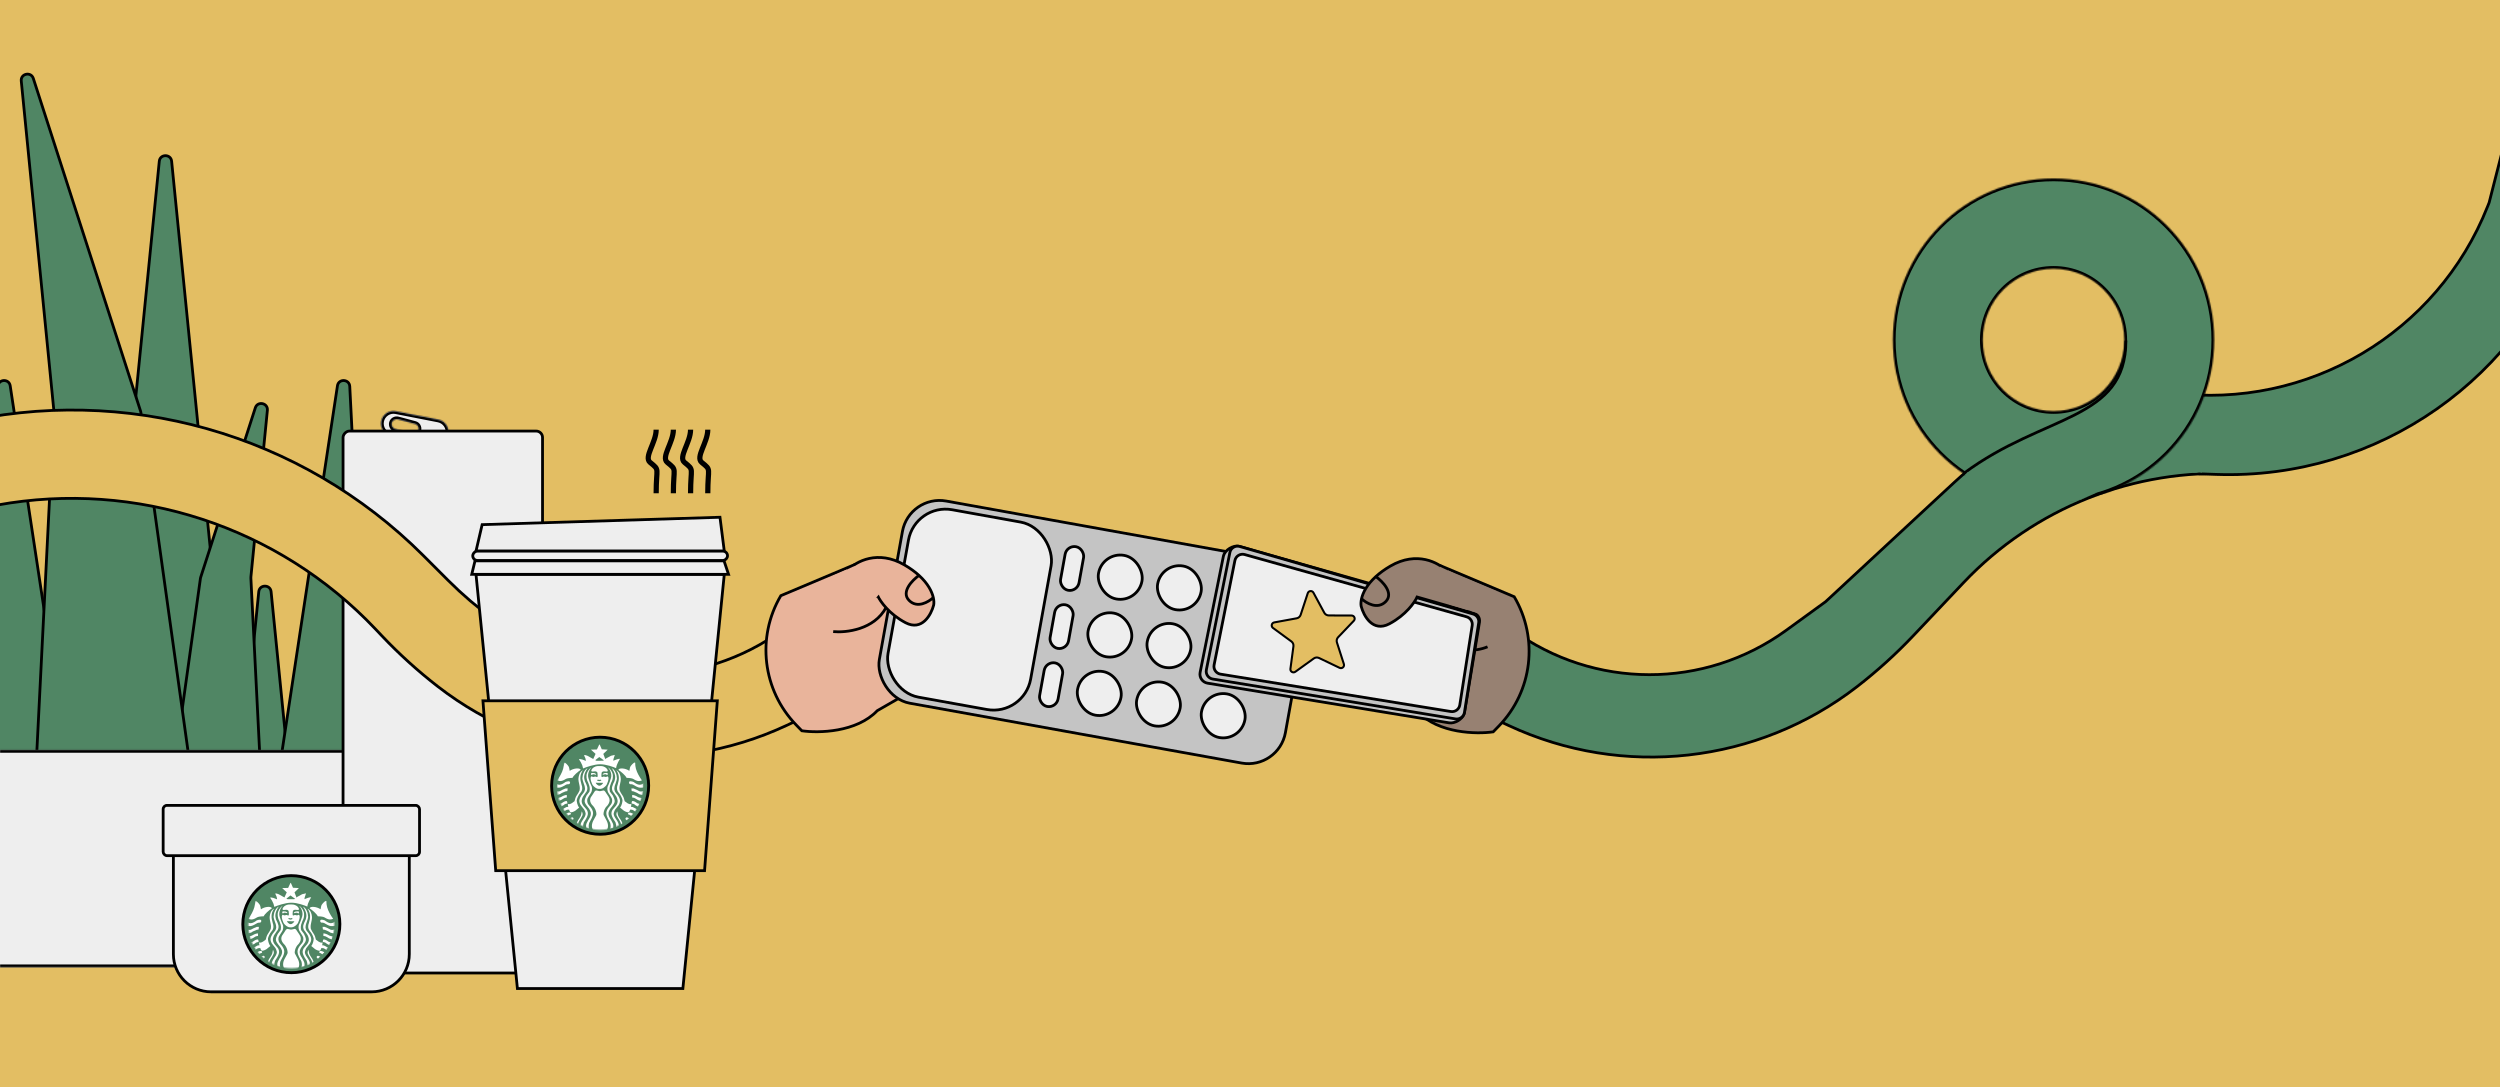 <svg width="1920" height="835" viewBox="0 0 1920 835" fill="none" xmlns="http://www.w3.org/2000/svg">
<rect x="0" y="0" width="1920" height="835" fill="#333333" stroke="none"/>
<g clip-path="url(#clip0_1523_126)">
<rect width="1920" height="835" fill="#E3BE63"/>
<path d="M131.807 123.845L179.333 599.953C179.612 602.754 177.413 605.184 174.598 605.184H79.546C76.731 605.184 74.532 602.754 74.811 599.953L122.338 123.845C122.908 118.131 131.236 118.131 131.807 123.845Z" fill="#508664" stroke="black" stroke-width="2.16"/>
<path d="M208.2 454.435L224.194 614.665C224.474 617.465 222.274 619.895 219.46 619.895H187.471C184.656 619.895 182.457 617.465 182.736 614.665L198.731 454.435C199.301 448.721 207.629 448.721 208.2 454.435Z" fill="#508664" stroke="black" stroke-width="2.16"/>
<path d="M7.834 296.302L64.187 668.167C64.623 671.046 62.394 673.638 59.483 673.638H-10.355C-13.027 673.638 -15.175 671.439 -15.112 668.768L-10.444 470.067L-10.443 470.052L-1.622 296.773C-1.33 291.045 6.975 290.631 7.834 296.302Z" fill="#508664" stroke="black" stroke-width="2.16"/>
<path d="M259.158 296.302L202.805 668.167C202.369 671.046 204.598 673.638 207.51 673.638H277.347C280.019 673.638 282.167 671.439 282.104 668.768L277.436 470.067L277.435 470.052L268.614 296.773C268.322 291.045 260.017 290.631 259.158 296.302Z" fill="#508664" stroke="black" stroke-width="2.16"/>
<path d="M196.941 628.181H133.779C130.891 628.181 128.669 625.628 129.067 622.767L153.928 444.207C153.966 443.934 154.028 443.665 154.112 443.403L196.085 313.204C197.834 307.778 205.909 309.459 205.348 315.133L192.7 443.015C192.666 443.357 192.657 443.701 192.675 444.044L201.693 623.184C201.83 625.902 199.663 628.181 196.941 628.181Z" fill="#508664" stroke="black" stroke-width="2.16"/>
<path d="M30.717 628.18H146.084C148.973 628.18 151.195 625.627 150.796 622.766L108.176 316.656C108.138 316.383 108.076 316.114 107.992 315.852L25.59 60.241C23.841 54.815 15.765 56.496 16.326 62.17L41.38 315.464C41.413 315.806 41.422 316.15 41.404 316.493L25.965 623.183C25.828 625.901 27.995 628.18 30.717 628.18Z" fill="#508664" stroke="black" stroke-width="2.16"/>
<mask id="path-7-inside-1_1523_126" fill="white">
<path fill-rule="evenodd" clip-rule="evenodd" d="M268.763 724.562C308.175 685.149 330.317 631.695 330.317 575.957H120.158L-90 575.957C-90 631.695 -67.858 685.149 -28.446 724.562C-21.845 731.163 -14.85 737.279 -7.516 742.888H247.833C255.167 737.279 262.162 731.163 268.763 724.562Z"/>
</mask>
<path fill-rule="evenodd" clip-rule="evenodd" d="M268.763 724.562C308.175 685.149 330.317 631.695 330.317 575.957H120.158L-90 575.957C-90 631.695 -67.858 685.149 -28.446 724.562C-21.845 731.163 -14.85 737.279 -7.516 742.888H247.833C255.167 737.279 262.162 731.163 268.763 724.562Z" fill="#EEEEEE"/>
<path d="M330.317 575.957H332.477V573.797H330.317V575.957ZM120.158 575.957L120.158 573.797H120.158L120.158 575.957ZM-90 575.957L-90 573.797L-92.16 573.797L-92.16 575.957L-90 575.957ZM-7.516 742.888L-8.829 744.604L-8.248 745.048H-7.516V742.888ZM247.833 742.888V745.048H248.565L249.146 744.604L247.833 742.888ZM328.157 575.957C328.157 631.122 306.243 684.027 267.236 723.034L270.29 726.089C310.108 686.271 332.477 632.267 332.477 575.957H328.157ZM120.158 578.117H330.317V573.797H120.158V578.117ZM-90 578.117L120.158 578.117L120.158 573.797L-90 573.797L-90 578.117ZM-26.919 723.034C-65.926 684.027 -87.84 631.122 -87.84 575.957L-92.16 575.957C-92.16 632.267 -69.791 686.271 -29.973 726.089L-26.919 723.034ZM-6.204 741.173C-13.462 735.621 -20.385 729.567 -26.919 723.034L-29.973 726.089C-23.305 732.758 -16.238 738.937 -8.829 744.604L-6.204 741.173ZM-7.516 745.048H247.833V740.728H-7.516V745.048ZM267.236 723.034C260.702 729.567 253.779 735.621 246.521 741.173L249.146 744.604C256.555 738.937 263.621 732.758 270.29 726.089L267.236 723.034Z" fill="black" mask="url(#path-7-inside-1_1523_126)"/>
<mask id="path-9-inside-2_1523_126" fill="white">
<path fill-rule="evenodd" clip-rule="evenodd" d="M332.945 341.115C338.171 342.14 343.237 338.734 344.262 333.508C345.286 328.282 341.88 323.216 336.654 322.192L304.039 315.799C298.814 314.775 293.747 318.181 292.723 323.406C291.699 328.632 295.105 333.698 300.33 334.723L332.945 341.115ZM321.329 330.243C321.874 328.21 320.667 326.12 318.634 325.575L305.657 322.098C303.624 321.553 301.534 322.76 300.989 324.793C300.444 326.827 301.651 328.917 303.684 329.462L316.66 332.939C318.694 333.483 320.784 332.277 321.329 330.243Z"/>
</mask>
<path fill-rule="evenodd" clip-rule="evenodd" d="M332.945 341.115C338.171 342.14 343.237 338.734 344.262 333.508C345.286 328.282 341.88 323.216 336.654 322.192L304.039 315.799C298.814 314.775 293.747 318.181 292.723 323.406C291.699 328.632 295.105 333.698 300.33 334.723L332.945 341.115ZM321.329 330.243C321.874 328.21 320.667 326.12 318.634 325.575L305.657 322.098C303.624 321.553 301.534 322.76 300.989 324.793C300.444 326.827 301.651 328.917 303.684 329.462L316.66 332.939C318.694 333.483 320.784 332.277 321.329 330.243Z" fill="#EEEEEE"/>
<path d="M344.262 333.508L346.381 333.924L346.381 333.924L344.262 333.508ZM332.945 341.115L332.53 343.235L332.53 343.235L332.945 341.115ZM336.654 322.192L336.239 324.311L336.654 322.192ZM304.039 315.799L304.455 313.679L304.455 313.679L304.039 315.799ZM292.723 323.406L294.843 323.822L292.723 323.406ZM300.33 334.723L299.915 336.842L299.915 336.842L300.33 334.723ZM318.634 325.575L318.074 327.662L318.074 327.662L318.634 325.575ZM321.329 330.243L323.415 330.802L323.415 330.802L321.329 330.243ZM305.657 322.098L306.216 320.012L306.216 320.012L305.657 322.098ZM300.989 324.793L298.903 324.234L298.903 324.234L300.989 324.793ZM303.684 329.462L304.243 327.375L304.243 327.375L303.684 329.462ZM316.66 332.939L317.22 330.852L317.22 330.852L316.66 332.939ZM346.381 333.924C345.127 340.32 338.926 344.489 332.53 343.235L333.361 338.996C337.416 339.79 341.347 337.148 342.142 333.093L346.381 333.924ZM337.07 320.072C343.466 321.326 347.635 327.527 346.381 333.924L342.142 333.093C342.937 329.038 340.294 325.106 336.239 324.311L337.07 320.072ZM304.455 313.679L337.07 320.072L336.239 324.311L303.624 317.919L304.455 313.679ZM290.603 322.991C291.857 316.595 298.058 312.426 304.455 313.679L303.624 317.919C299.569 317.124 295.637 319.767 294.843 323.822L290.603 322.991ZM299.915 336.842C293.518 335.589 289.35 329.387 290.603 322.991L294.843 323.822C294.048 327.877 296.691 331.808 300.746 332.603L299.915 336.842ZM332.53 343.235L299.915 336.842L300.746 332.603L333.361 338.996L332.53 343.235ZM319.193 323.489C322.378 324.342 324.269 327.617 323.415 330.802L319.242 329.684C319.478 328.803 318.956 327.898 318.074 327.662L319.193 323.489ZM306.216 320.012L319.193 323.489L318.074 327.662L305.098 324.185L306.216 320.012ZM298.903 324.234C299.756 321.049 303.031 319.158 306.216 320.012L305.098 324.185C304.217 323.949 303.312 324.471 303.076 325.352L298.903 324.234ZM303.125 331.548C299.94 330.694 298.049 327.42 298.903 324.234L303.076 325.352C302.839 326.234 303.362 327.139 304.243 327.375L303.125 331.548ZM316.101 335.025L303.125 331.548L304.243 327.375L317.22 330.852L316.101 335.025ZM323.415 330.802C322.562 333.988 319.287 335.879 316.101 335.025L317.22 330.852C318.101 331.088 319.006 330.565 319.242 329.684L323.415 330.802Z" fill="black" mask="url(#path-9-inside-2_1523_126)"/>
<rect x="-1.08" y="1.08" width="153.199" height="416.208" rx="4.92" transform="matrix(-1 0 0 1 415.584 329.973)" fill="#EEEEEE" stroke="black" stroke-width="2.16"/>
<path d="M628.218 545.867L601.147 483.73C538.536 529.494 453.548 529.628 390.793 484.061L379.117 475.583C366.756 466.607 355.121 456.672 344.319 445.871L325.083 426.635C231.356 332.908 95.688 294.563 -33.235 325.36L-33.235 393.517L-2.184 387.89C104.53 368.555 213.796 404.368 288.36 483.12L293.219 488.252C306.549 502.331 320.939 515.367 336.263 527.245C412.832 586.597 516.158 598.156 603.949 557.192L628.218 545.867Z" fill="#E3BE63" stroke="black" stroke-width="2.157"/>
<path d="M673.734 545.814C657.764 562.594 628.461 563.089 615.806 561.238L611.526 556.825C585.664 530.156 580.811 489.492 599.671 457.486L655.895 433.799L666.319 456.104L687.051 456.104L697.516 532.143L673.734 545.814Z" fill="#E9B49B" stroke="black" stroke-width="2.157"/>
<path d="M1134.38 545.869L1161.45 483.731C1224.06 529.496 1309.05 529.63 1371.81 484.063L1402.05 462.1L1501 370.357C1559.37 316.236 1639.86 292.847 1718.14 307.262L1718.14 364.053C1639.27 359.518 1562.4 390.008 1508.08 447.38L1469.38 488.254C1456.05 502.333 1441.66 515.369 1426.34 527.247C1349.77 586.599 1246.44 598.158 1158.65 557.194L1134.38 545.869Z" fill="#508664" stroke="black" stroke-width="2.157"/>
<rect x="698.211" y="379.673" width="316.877" height="157.754" rx="28.92" transform="rotate(10.224 698.211 379.673)" fill="#C4C4C4" stroke="black" stroke-width="2.16"/>
<rect x="702.834" y="386.352" width="111.296" height="146.248" rx="28.92" transform="rotate(10.224 702.834 386.352)" fill="#EEEEEE" stroke="black" stroke-width="2.16"/>
<rect x="830.582" y="512.766" width="33.908" height="34.024" rx="16.954" transform="rotate(10.224 830.582 512.766)" fill="#EEEEEE" stroke="black" stroke-width="2.16"/>
<rect x="876" y="520.958" width="33.908" height="34.024" rx="16.954" transform="rotate(10.224 876 520.958)" fill="#EEEEEE" stroke="black" stroke-width="2.16"/>
<rect x="925.756" y="529.932" width="33.908" height="34.024" rx="16.954" transform="rotate(10.224 925.756 529.932)" fill="#EEEEEE" stroke="black" stroke-width="2.16"/>
<rect x="838.68" y="467.872" width="33.908" height="34.024" rx="16.954" transform="rotate(10.224 838.68 467.872)" fill="#EEEEEE" stroke="black" stroke-width="2.16"/>
<rect x="884.098" y="476.063" width="33.908" height="34.024" rx="16.954" transform="rotate(10.224 884.098 476.063)" fill="#EEEEEE" stroke="black" stroke-width="2.16"/>
<rect x="933.854" y="485.038" width="33.908" height="34.024" rx="16.954" transform="rotate(10.224 933.854 485.038)" fill="#EEEEEE" stroke="black" stroke-width="2.16"/>
<rect x="846.678" y="423.526" width="33.908" height="34.024" rx="16.954" transform="rotate(10.224 846.678 423.526)" fill="#EEEEEE" stroke="black" stroke-width="2.16"/>
<rect x="819.289" y="418.587" width="14.401" height="34.024" rx="7.2" transform="rotate(10.224 819.289 418.587)" fill="#EEEEEE" stroke="black" stroke-width="2.16"/>
<rect x="811.24" y="463.206" width="14.401" height="34.024" rx="7.2" transform="rotate(10.224 811.24 463.206)" fill="#EEEEEE" stroke="black" stroke-width="2.16"/>
<rect x="803.193" y="507.825" width="14.401" height="34.024" rx="7.2" transform="rotate(10.224 803.193 507.825)" fill="#EEEEEE" stroke="black" stroke-width="2.16"/>
<rect x="892.096" y="431.719" width="33.908" height="34.024" rx="16.954" transform="rotate(10.224 892.096 431.719)" fill="#EEEEEE" stroke="black" stroke-width="2.16"/>
<rect x="941.852" y="440.692" width="33.908" height="34.024" rx="16.954" transform="rotate(10.224 941.852 440.692)" fill="#EEEEEE" stroke="black" stroke-width="2.16"/>
<path d="M1088.86 546.629C1104.83 563.41 1134.13 563.904 1146.79 562.054L1151.07 557.641C1176.93 530.971 1181.78 490.308 1162.92 458.301L1106.7 434.615L1096.27 456.919L1075.43 488.591L1065.08 532.959L1088.86 546.629Z" fill="#978172" stroke="black" stroke-width="2.157"/>
<path d="M1092.27 482.885C1100.25 491.057 1121.46 505.271 1142.43 496.748" stroke="black" stroke-width="2.157"/>
<path fill-rule="evenodd" clip-rule="evenodd" d="M952.082 419.657L1131.97 470.975C1134.9 471.812 1136.74 474.717 1136.24 477.726L1124.72 547.19C1124.67 547.516 1124.59 547.832 1124.49 548.136C1123.04 552.415 1117.29 555.861 1112.83 555.129V555.129L927.418 524.679C923.508 524.037 920.91 520.281 921.689 516.397L939.553 427.248C939.558 427.22 939.564 427.192 939.57 427.164C940.61 422.328 947.326 418.3 952.082 419.657V419.657Z" fill="#C4C4C4"/>
<path d="M1131.97 470.975L1131.67 472.013L1131.67 472.013L1131.97 470.975ZM1136.24 477.726L1135.18 477.55L1135.18 477.55L1136.24 477.726ZM1124.72 547.19L1125.79 547.366L1125.79 547.366L1124.72 547.19ZM927.418 524.679L927.593 523.614L927.593 523.614L927.418 524.679ZM921.689 516.397L922.748 516.609L922.748 516.609L921.689 516.397ZM939.553 427.248L938.494 427.036L938.494 427.036L939.553 427.248ZM1124.49 548.136L1123.46 547.79L1124.49 548.136ZM1132.27 469.936L952.378 418.618L951.785 420.696L1131.67 472.013L1132.27 469.936ZM1137.31 477.903C1137.9 474.352 1135.73 470.924 1132.27 469.936L1131.67 472.013C1134.08 472.7 1135.59 475.082 1135.18 477.55L1137.31 477.903ZM1125.79 547.366L1137.31 477.903L1135.18 477.55L1123.66 547.013L1125.79 547.366ZM1125.51 548.482C1125.63 548.123 1125.72 547.751 1125.79 547.366L1123.66 547.013C1123.61 547.282 1123.55 547.541 1123.46 547.79L1125.51 548.482ZM927.243 525.745L1112.66 556.194L1113.01 554.063L927.593 523.614L927.243 525.745ZM920.63 516.184C919.731 520.668 922.73 525.004 927.243 525.745L927.593 523.614C924.286 523.071 922.089 519.894 922.748 516.609L920.63 516.184ZM938.494 427.036L920.63 516.184L922.748 516.609L940.612 427.46L938.494 427.036ZM938.514 426.937C938.507 426.97 938.5 427.003 938.494 427.036L940.612 427.46C940.616 427.437 940.621 427.414 940.626 427.391L938.514 426.937ZM940.626 427.391C941.063 425.359 942.745 423.36 944.988 422.014C947.23 420.669 949.786 420.125 951.785 420.696L952.378 418.618C949.621 417.832 946.441 418.624 943.877 420.162C941.312 421.701 939.117 424.133 938.514 426.937L940.626 427.391ZM1123.46 547.79C1122.84 549.621 1121.26 551.371 1119.23 552.585C1117.21 553.799 1114.91 554.376 1113.01 554.063L1112.66 556.194C1115.2 556.613 1118.01 555.833 1120.34 554.438C1122.67 553.042 1124.68 550.93 1125.51 548.482L1123.46 547.79Z" fill="black"/>
<path d="M1131.39 471.571L952.1 419.689C948.726 418.713 945.239 420.83 944.549 424.274L926.486 514.413C925.819 517.743 928.046 520.963 931.397 521.513L1117.79 552.124C1121.07 552.663 1124.17 550.43 1124.69 547.146L1135.65 478.277C1136.12 475.288 1134.3 472.412 1131.39 471.571Z" fill="#C4C4C4" stroke="black" stroke-width="2.16"/>
<path d="M1126.33 473.697L955.908 425.885C952.543 424.941 949.086 427.061 948.403 430.489L932.425 510.651C931.76 513.984 933.994 517.202 937.348 517.746L1114.23 546.447C1117.52 546.98 1120.61 544.737 1121.12 541.448L1130.64 480.398C1131.11 477.396 1129.26 474.518 1126.33 473.697Z" fill="#EEEEEE" stroke="black" stroke-width="2.16"/>
<path d="M1129.42 470.277L1110.85 438.368C1105.02 432.204 1088.24 422.853 1067.78 434.761C1063.26 437.396 1059.58 440.115 1056.62 442.811C1049.77 449.05 1046.71 455.162 1045.66 459.797C1045.11 462.213 1045.1 464.227 1045.38 465.651C1047.28 472.934 1054.26 485.824 1066.98 479.122C1079.7 472.42 1086.51 462.581 1088.33 458.499L1129.42 470.277Z" fill="#978172"/>
<path d="M1056.62 442.811C1059.58 440.115 1063.26 437.396 1067.78 434.761C1088.24 422.853 1105.02 432.204 1110.85 438.368L1129.42 470.277L1088.33 458.499C1086.51 462.581 1079.7 472.42 1066.98 479.122C1054.26 485.824 1047.28 472.934 1045.38 465.651C1045.1 464.227 1045.11 462.213 1045.66 459.797M1056.62 442.811C1061.8 446.494 1070.59 455.479 1064.3 461.954C1058 468.429 1049.25 463.214 1045.66 459.797M1056.62 442.811C1049.77 449.05 1046.71 455.162 1045.66 459.797" stroke="black" stroke-width="2.157"/>
<path d="M1136.4 471.387L1149.56 454.166L1117.38 440.656L1110.13 437.206L1105.64 435.178L1113.06 464.189L1136.4 471.387Z" fill="#978172"/>
<path d="M633.003 469.386L651.579 437.477C657.41 431.313 674.188 421.962 694.645 433.871C699.17 436.505 702.841 439.225 705.803 441.92C712.658 448.159 715.714 454.271 716.77 458.907C717.32 461.322 717.326 463.337 717.044 464.76C715.146 472.043 708.168 484.934 695.449 478.232C682.73 471.53 675.914 461.69 674.096 457.608L633.003 469.386Z" fill="#E9B49B"/>
<path d="M705.803 441.92C702.841 439.225 699.17 436.505 694.645 433.871C674.188 421.962 657.41 431.313 651.579 437.477L633.003 469.386L674.096 457.608C675.914 461.69 682.73 471.53 695.449 478.232C708.168 484.934 715.146 472.043 717.044 464.76C717.326 463.337 717.32 461.322 716.77 458.907M705.803 441.92C700.621 445.603 691.831 454.589 698.128 461.063C704.425 467.538 713.179 462.323 716.77 458.907M705.803 441.92C712.658 448.159 715.714 454.271 716.77 458.907" stroke="black" stroke-width="2.157"/>
<path d="M1689.26 363.912L1668.45 301.783C1772.34 314.838 1871.9 255.932 1910.47 158.588L1911.66 155.574L1943.79 29.687C1964.31 -50.678 2025.2 -114.552 2104.5 -138.877L2133.48 -90.035C2063.33 -53.687 2012.78 11.754 1995.34 88.814L1976.48 172.119C1938.1 290.19 1826.2 368.594 1702.12 364.351L1689.26 363.912Z" fill="#508664" stroke="black" stroke-width="2.157"/>
<path d="M1691.26 362.874L1684.35 363.033L1667.28 327.103L1677.56 324.332L1691.26 362.874Z" fill="#508664"/>
<path d="M655.296 435.145L633.091 445.356L623.77 477.849L657.956 476.231L677.34 453.858L669.703 448.316L659.858 434.17L655.296 435.145Z" fill="#E9B49B"/>
<mask id="path-43-inside-3_1523_126" fill="white">
<path d="M1700.55 261.07C1700.55 329.568 1645.29 385.096 1577.12 385.096C1508.94 385.096 1453.68 329.568 1453.68 261.07C1453.68 192.572 1508.94 137.043 1577.12 137.043C1645.29 137.043 1700.55 192.572 1700.55 261.07ZM1522.78 261.07C1522.78 291.224 1547.1 315.669 1577.12 315.669C1607.13 315.669 1631.45 291.224 1631.45 261.07C1631.45 230.915 1607.13 206.47 1577.12 206.47C1547.1 206.47 1522.78 230.915 1522.78 261.07Z"/>
</mask>
<path d="M1700.55 261.07C1700.55 329.568 1645.29 385.096 1577.12 385.096C1508.94 385.096 1453.68 329.568 1453.68 261.07C1453.68 192.572 1508.94 137.043 1577.12 137.043C1645.29 137.043 1700.55 192.572 1700.55 261.07ZM1522.78 261.07C1522.78 291.224 1547.1 315.669 1577.12 315.669C1607.13 315.669 1631.45 291.224 1631.45 261.07C1631.45 230.915 1607.13 206.47 1577.12 206.47C1547.1 206.47 1522.78 230.915 1522.78 261.07Z" fill="#508664" stroke="black" stroke-width="4.32" mask="url(#path-43-inside-3_1523_126)"/>
<path d="M639.891 485.07C649.659 486.033 671.467 483.658 680.552 466.455" stroke="black" stroke-width="2.16"/>
<path d="M1508.14 363.589C1569.82 317.523 1632.69 323.572 1632.69 261.518" stroke="black" stroke-width="2.16"/>
<path d="M1510.68 363.06L1509.05 364.621L1512.34 372.214L1524.82 379.043L1557.08 389.717L1586.02 386.095L1598.09 383.697L1610.58 378.251L1587.33 377.38L1511.16 362.729L1510.68 363.06Z" fill="#508664"/>
<path d="M978.634 478.012L995.839 474.859C997.269 474.597 998.442 473.575 998.897 472.194L1004.36 455.579C1005.02 453.592 1007.73 453.351 1008.72 455.191L1017.04 470.579C1017.73 471.859 1019.07 472.658 1020.52 472.663L1038.01 472.729C1040.1 472.736 1041.17 475.242 1039.73 476.756L1027.66 489.419C1026.66 490.472 1026.31 491.988 1026.75 493.373L1032.1 510.028C1032.74 512.02 1030.68 513.81 1028.8 512.905L1013.03 505.343C1011.71 504.715 1010.17 504.853 1008.99 505.703L994.796 515.931C993.1 517.154 990.763 515.755 991.04 513.682L993.359 496.345C993.551 494.904 992.941 493.472 991.768 492.613L977.656 482.279C975.968 481.044 976.577 478.389 978.634 478.012Z" fill="#E3BE63" stroke="black" stroke-width="1.589"/>
<path fill-rule="evenodd" clip-rule="evenodd" d="M556.252 441.09H464.686H457.123H365.557L397.367 759.189H457.123H464.686H524.442L556.252 441.09Z" fill="#EEEEEE"/>
<path d="M556.252 441.09V440.01H557.445L557.327 441.197L556.252 441.09ZM365.557 441.09L364.483 441.197L364.364 440.01H365.557V441.09ZM397.367 759.189V760.269H396.39L396.293 759.297L397.367 759.189ZM524.442 759.189L525.517 759.297L525.419 760.269H524.442V759.189ZM464.686 440.01H556.252V442.17H464.686V440.01ZM464.686 442.17H457.123V440.01H464.686V442.17ZM457.123 442.17H365.557V440.01H457.123V442.17ZM366.632 440.982L398.442 759.082L396.293 759.297L364.483 441.197L366.632 440.982ZM397.367 758.109H457.123V760.269H397.367V758.109ZM457.123 758.109H464.686V760.269H457.123V758.109ZM524.442 760.269H464.686V758.109H524.442V760.269ZM557.327 441.197L525.517 759.297L523.367 759.082L555.177 440.982L557.327 441.197Z" fill="black"/>
<path d="M552.94 397.252L556.252 423.277H365.556L370.288 402.93L552.94 397.252Z" fill="#EEEEEE" stroke="black" stroke-width="2.16"/>
<path fill-rule="evenodd" clip-rule="evenodd" d="M550.908 538.211H464.214H457.597H370.902L380.707 668.673H457.597H464.214H541.104L550.908 538.211Z" fill="#E3BE63"/>
<path d="M550.908 538.211V537.131H552.072L551.985 538.292L550.908 538.211ZM370.902 538.211L369.825 538.292L369.738 537.131H370.902V538.211ZM380.707 668.673V669.753H379.705L379.63 668.754L380.707 668.673ZM541.104 668.673L542.181 668.754L542.106 669.753H541.104V668.673ZM464.214 537.131H550.908V539.291H464.214V537.131ZM464.214 539.291H457.597V537.131H464.214V539.291ZM457.597 539.291H370.902V537.131H457.597V539.291ZM371.979 538.13L381.784 668.592L379.63 668.754L369.825 538.292L371.979 538.13ZM380.707 667.593H457.597V669.753H380.707V667.593ZM457.597 667.593H464.214V669.753H457.597V667.593ZM541.104 669.753H464.214V667.593H541.104V669.753ZM551.985 538.292L542.181 668.754L540.027 668.592L549.831 538.13L551.985 538.292Z" fill="black"/>
<circle cx="460.905" cy="603.443" r="37.259" transform="rotate(95.665 460.905 603.443)" fill="#508664" stroke="black" stroke-width="2.24"/>
<mask id="mask0_1523_126" style="mask-type:alpha" maskUnits="userSpaceOnUse" x="427" y="571" width="67" height="67">
<circle cx="460.905" cy="604.288" r="32.969" transform="rotate(95.665 460.905 604.288)" fill="white"/>
</mask>
<g mask="url(#mask0_1523_126)">
<path d="M460.289 571.643C460.329 571.558 460.451 571.56 460.488 571.645L462.163 575.476L466.477 575.711C466.573 575.716 466.616 575.832 466.547 575.898L463.332 578.98L465.792 585.424L460.242 581.383L454.173 586.096L457.389 578.98L454.021 575.907C453.948 575.841 453.993 575.72 454.092 575.717L458.434 575.605L460.289 571.643Z" fill="white"/>
<path d="M460.895 586.958C456.223 586.958 450.179 589.169 447.828 590.161L447.17 587.719L446.078 585.415L444.594 583.061L445.494 582.962L447.17 583.299L449.949 584.386L449.85 583.516L449.524 582.211L448.483 579.924H449.665L451.247 580.48L454.116 582.097L458.054 584.3L463.229 584.251L465.337 582.559L469.215 580.434L472.191 579.757L471.176 582.828L470.959 584.251L473.727 583.193L475.184 582.828H476.164C476.164 582.828 473.414 586.871 473.171 589.96C471.004 588.968 465.567 586.958 460.895 586.958Z" fill="white"/>
<path d="M457.978 607.096C456.838 607.096 456.306 608.482 455.676 609.433L454.283 611.535C453.605 612.36 453.197 613.417 453.197 614.569C453.197 616.065 454.154 617.783 455.464 618.99C455.916 619.407 456.274 619.919 456.57 620.458C456.61 620.531 456.652 620.602 456.695 620.672C457.52 622.007 458.05 623.813 458.05 625.383C458.05 625.766 457.808 626.246 457.554 626.75C457.082 627.686 456.58 628.655 456.03 629.547C455.119 631.024 454.57 632.776 454.57 634.298C454.57 637.72 457.344 640.494 460.766 640.494C464.188 640.494 466.962 637.72 466.962 634.298C466.962 632.97 466.544 631.466 465.832 630.124C465.261 629.046 464.698 627.895 464.092 626.837C463.78 626.292 463.484 625.775 463.484 625.383C463.484 623.812 464.013 622.005 464.837 620.668C464.858 620.635 464.878 620.601 464.898 620.567C465.166 620.107 465.487 619.674 465.876 619.311C467.219 618.056 468.181 616.16 468.181 614.569C468.181 613.57 467.875 612.643 467.351 611.876C467.349 611.872 467.352 611.868 467.356 611.869C467.36 611.869 467.364 611.865 467.361 611.861L464.746 607.915C464.508 607.43 464.009 607.096 463.431 607.096C463.389 607.096 463.347 607.097 463.306 607.101C462.481 607.171 461.593 607.627 460.765 607.627C459.884 607.627 458.913 607.129 458.033 607.097C458.015 607.096 457.997 607.096 457.978 607.096Z" fill="white"/>
<path d="M487.966 585.86C487.147 591.829 493.047 599.318 493.047 599.318C493.047 599.318 491.203 600.259 489.215 599.635C485.99 598.623 487.292 597.587 481.207 597.392C480.446 595.578 476.976 592.613 474.926 591.268C475.355 589.493 480.476 589.922 483.343 592.028C483.753 589.766 483.715 589.013 484.923 587.66C485.914 586.55 487.4 584.925 487.966 585.86Z" fill="white"/>
<path d="M432.925 585.86C433.744 591.829 427.844 599.318 427.844 599.318C427.844 599.318 429.687 600.259 431.676 599.635C434.9 598.623 433.599 597.587 439.684 597.392C440.445 595.578 443.914 592.613 445.964 591.268C445.535 589.493 440.415 589.922 437.547 592.028C437.138 589.766 437.176 589.013 435.968 587.66C434.977 586.55 433.491 584.925 432.925 585.86Z" fill="white"/>
<path fill-rule="evenodd" clip-rule="evenodd" d="M461.429 588.334L461.431 588.336L461.432 588.338C462.498 588.296 464.518 588.638 466.021 590.332C466.302 590.707 466.843 591.563 466.759 591.985C466.613 592.718 465.78 592.604 464.878 592.48C464.246 592.393 463.579 592.302 463.092 592.495C462.566 592.702 462.14 593.026 462.063 593.515C461.964 594.146 461.908 594.812 461.879 595.344C461.849 595.912 461.858 596.915 462.415 596.804C462.429 596.801 462.444 596.797 462.459 596.793C462.602 596.748 462.74 596.69 462.878 596.632C463.155 596.515 463.431 596.4 463.729 596.4C463.907 596.4 464.084 596.428 464.253 596.483L464.623 596.604C464.848 596.678 465.087 596.704 465.324 596.681L465.543 596.659C465.75 596.639 465.947 596.555 466.106 596.419C466.267 596.281 466.48 596.178 466.672 596.27C466.997 596.426 467.353 596.89 467.322 598C467.285 599.315 466.557 601.235 466.06 602.341C465.932 602.626 465.774 602.896 465.576 603.138C464.74 604.163 463.122 605.676 461.438 605.846C461.434 605.846 461.431 605.849 461.431 605.854C461.431 605.858 461.427 605.861 461.423 605.861H459.57C459.569 605.861 459.567 605.86 459.567 605.858C459.567 605.856 459.566 605.855 459.564 605.855C457.838 605.743 456.164 604.181 455.311 603.133C455.116 602.894 454.959 602.627 454.833 602.346C454.336 601.241 453.606 599.317 453.569 598C453.538 596.89 453.894 596.426 454.219 596.27C454.411 596.178 454.623 596.281 454.785 596.419C454.944 596.555 455.14 596.639 455.348 596.659L455.567 596.681C455.804 596.704 456.042 596.678 456.268 596.604L456.637 596.483C456.807 596.428 456.984 596.4 457.162 596.4C457.46 596.4 457.735 596.515 458.012 596.632C458.151 596.69 458.289 596.748 458.431 596.793C458.446 596.797 458.461 596.801 458.476 596.804C459.033 596.915 459.042 595.912 459.012 595.344C458.983 594.812 458.927 594.146 458.828 593.515C458.75 593.026 458.324 592.702 457.799 592.495C457.312 592.302 456.645 592.393 456.013 592.48C455.111 592.604 454.278 592.718 454.132 591.985C454.047 591.563 454.589 590.707 454.87 590.332C456.423 588.581 458.529 588.275 459.563 588.343C459.565 588.343 459.567 588.341 459.567 588.339C459.567 588.336 459.569 588.334 459.571 588.334H461.429ZM460.334 598.953L460.738 598.825C460.893 598.776 461.058 598.769 461.217 598.805L461.292 598.822C461.421 598.852 461.539 598.919 461.63 599.016L461.752 599.147C461.789 599.186 461.81 599.238 461.81 599.293C461.81 599.367 461.771 599.436 461.707 599.475L461.546 599.574C461.509 599.596 461.47 599.614 461.43 599.627L460.718 599.86C460.559 599.912 460.393 599.938 460.225 599.938C460.026 599.938 459.828 599.901 459.642 599.827L459.086 599.607L458.611 599.452C458.54 599.428 458.492 599.362 458.492 599.287C458.492 599.237 458.513 599.189 458.551 599.156L458.766 598.97C458.927 598.829 459.138 598.76 459.351 598.776L459.498 598.788C459.598 598.795 459.694 598.829 459.777 598.885C459.872 598.95 459.985 598.984 460.1 598.984H460.131C460.2 598.984 460.268 598.974 460.334 598.953ZM457.509 601.156L463.253 601.222C462.953 601.895 461.714 603.426 460.323 603.426C458.933 603.426 457.509 601.587 457.509 601.156Z" fill="white"/>
<path d="M453.93 594.656V594.158C453.93 593.856 454.174 593.612 454.476 593.612H454.732C455.025 593.608 455.782 593.627 456.465 593.733C457.018 593.818 457.483 594.228 457.741 594.534C457.841 594.653 457.882 594.829 457.774 594.94C457.7 595.016 457.592 595.052 457.448 594.956C457.206 594.794 456.174 594.676 455.594 594.629C455.52 594.623 455.446 594.632 455.377 594.659C455.104 594.766 454.688 594.97 454.615 595.172C454.552 595.347 454.301 595.2 454.099 595.036C453.986 594.944 453.93 594.802 453.93 594.656Z" fill="white"/>
<path d="M466.741 594.656V594.158C466.741 593.856 466.497 593.612 466.196 593.612H465.94C465.646 593.608 464.889 593.627 464.206 593.733C463.654 593.818 463.188 594.228 462.93 594.534C462.83 594.653 462.789 594.829 462.897 594.94C462.971 595.016 463.079 595.052 463.223 594.956C463.465 594.794 464.498 594.676 465.078 594.629C465.151 594.623 465.226 594.632 465.295 594.659C465.567 594.766 465.983 594.97 466.056 595.172C466.119 595.347 466.37 595.2 466.572 595.036C466.685 594.944 466.741 594.802 466.741 594.656Z" fill="white"/>
<path d="M429.708 602.702C428.11 602.702 426.93 601.827 426.539 601.39V604.586C427.281 605.1 428.281 604.9 429.708 604.9C430.85 604.9 433.628 603.321 434.874 602.531L436.101 602.246C436.672 602.398 437.813 602.342 437.813 600.904C437.813 599.465 435.416 600.095 434.217 600.59C433.38 601.294 431.306 602.702 429.708 602.702Z" fill="white"/>
<path d="M491.183 602.702C492.78 602.702 493.961 601.827 494.352 601.39V604.586C493.61 605.1 492.61 604.9 491.183 604.9C490.04 604.9 487.263 603.321 486.017 602.531L484.79 602.246C484.219 602.398 483.078 602.342 483.078 600.904C483.078 599.465 485.475 600.095 486.674 600.59C487.511 601.294 489.585 602.702 491.183 602.702Z" fill="white"/>
<path d="M430.104 607.555C429.354 608.125 427.541 607.793 426.728 607.555L427.178 610.443C427.808 610.623 429.391 610.143 430.104 609.88C430.945 609.13 433.28 608.167 434.343 607.779L435.731 607.555L435.993 605.529H434.343C433.242 605.966 430.854 606.984 430.104 607.555Z" fill="white"/>
<path d="M490.787 607.555C491.537 608.125 493.35 607.793 494.163 607.555L493.713 610.443C493.083 610.623 491.499 610.143 490.787 609.88C489.946 609.13 487.611 608.167 486.548 607.779L485.16 607.555L484.897 605.529H486.548C487.648 605.966 490.037 606.984 490.787 607.555Z" fill="white"/>
<path d="M445.888 599.617C445.157 595.651 446.733 592.645 447.612 591.638C447.11 591.638 446.254 592.537 445.888 592.986C444.509 594.746 444.208 597.452 444.231 598.586C444.259 599.2 444.444 600.91 444.958 602.832C445.472 604.754 445.263 606.475 445.094 607.095C444.721 607.924 443.767 609.843 442.928 610.885C442.088 611.927 441.45 614.274 441.236 615.317L439.172 616.84C438.919 616.953 438.299 617.236 437.853 617.466C437.406 617.696 436.528 617.562 436.144 617.466C436.022 618.129 436.296 619.186 436.449 619.631C436.259 619.604 435.422 619.744 435.028 619.818L431.948 621.475L433.031 623.353L434.368 622.457C435.166 621.794 436.506 621.74 437.075 621.797C437.373 623.056 437.887 623.618 438.107 623.742C438.96 624.189 440.955 623.184 441.846 622.626L444.789 620.224C443.301 618.383 442.928 615.644 442.928 614.505C443.153 613.417 444.061 610.736 445.888 608.72C447.715 606.703 447.18 603.954 446.684 602.832L445.888 599.617Z" fill="white"/>
<path d="M475.109 599.617C475.84 595.651 474.264 592.645 473.384 591.638C473.887 591.638 474.743 592.537 475.109 592.986C476.488 594.746 476.788 597.452 476.766 598.586C476.738 599.2 476.553 600.91 476.039 602.832C475.524 604.754 475.734 606.475 475.903 607.095C476.276 607.924 477.23 609.843 478.069 610.885C478.908 611.927 479.546 614.274 479.761 615.317L481.825 616.84C482.078 616.953 482.697 617.236 483.144 617.466C483.591 617.696 484.469 617.562 484.853 617.466C484.975 618.129 484.701 619.186 484.548 619.631C484.738 619.604 485.575 619.744 485.969 619.818L489.049 621.475L487.966 623.353L486.629 622.457C485.83 621.794 484.491 621.74 483.922 621.797C483.624 623.056 483.11 623.618 482.89 623.742C482.037 624.189 480.042 623.184 479.151 622.626L476.207 620.224C477.696 618.383 478.069 615.644 478.069 614.505C477.843 613.417 476.936 610.736 475.109 608.72C473.282 606.703 473.817 603.954 474.313 602.832L475.109 599.617Z" fill="white"/>
<path d="M447.326 626.152C447.752 625.111 447.148 623.691 446.793 623.112L446.255 625.949C446.038 626.547 445.407 627.989 444.62 628.973C443.833 629.957 443.047 631.698 442.753 632.446L443.954 633.415C443.746 632.281 444.861 630.338 445.445 629.509C445.894 628.824 446.899 627.194 447.326 626.152Z" fill="white"/>
<path d="M473.531 626.152C473.105 625.111 473.709 623.691 474.064 623.112L474.602 625.949C474.819 626.547 475.45 627.989 476.237 628.973C477.024 629.957 477.81 631.698 478.104 632.446L476.903 633.415C477.111 632.281 475.996 630.338 475.412 629.509C474.963 628.824 473.958 627.194 473.531 626.152Z" fill="white"/>
<path d="M440.047 629.527L439.349 630.062L437.665 628.403L439.049 627.815C439.48 627.631 439.981 627.773 440.253 628.155C440.565 628.593 440.474 629.2 440.047 629.527Z" fill="white"/>
<path d="M436.031 626.671L434.469 625.012L436.397 624.158L437.359 624.046C437.675 624.009 437.99 624.122 438.21 624.351L438.298 624.442C438.424 624.573 438.495 624.748 438.495 624.93C438.495 625.251 438.277 625.531 437.966 625.61L437.25 625.793L436.031 626.671Z" fill="white"/>
<path d="M431.317 611.878C430.478 612.451 428.786 612.798 428.044 612.9L428.683 615.099C429.194 615.099 429.885 614.843 430.166 614.716C430.763 614.46 432.13 613.81 432.825 613.258C433.521 612.706 434.768 612.517 435.305 612.491V610.548C434.206 610.497 432.365 611.162 431.317 611.878Z" fill="white"/>
<path d="M431.7 616.684C431.331 617.031 430.183 617.272 429.654 617.349L430.703 619.522C431.419 619.19 432.948 618.407 433.337 617.937C433.725 617.466 435.118 617.178 435.766 617.093C435.806 616.377 435.544 615.585 435.408 615.278C434.18 614.843 432.16 616.25 431.7 616.684Z" fill="white"/>
<path d="M480.765 629.527L481.463 630.062L483.147 628.403L481.763 627.815C481.332 627.631 480.831 627.773 480.559 628.155C480.246 628.593 480.338 629.2 480.765 629.527Z" fill="white"/>
<path d="M484.781 626.671L486.342 625.012L484.415 624.158L483.452 624.046C483.136 624.009 482.822 624.122 482.601 624.351L482.513 624.442C482.387 624.573 482.317 624.748 482.317 624.93C482.317 625.251 482.534 625.531 482.846 625.61L483.561 625.793L484.781 626.671Z" fill="white"/>
<path d="M489.494 611.878C490.333 612.451 492.026 612.798 492.767 612.9L492.128 615.099C491.617 615.099 490.927 614.843 490.645 614.716C490.049 614.46 488.682 613.81 487.986 613.258C487.291 612.706 486.043 612.517 485.506 612.491V610.548C486.605 610.497 488.446 611.162 489.494 611.878Z" fill="white"/>
<path d="M489.112 616.684C489.48 617.031 490.629 617.272 491.157 617.349L490.108 619.522C489.392 619.19 487.863 618.407 487.475 617.937C487.086 617.466 485.693 617.178 485.046 617.093C485.005 616.377 485.267 615.585 485.404 615.278C486.631 614.843 488.651 616.25 489.112 616.684Z" fill="white"/>
<path d="M451.931 597.646C450.851 594.093 452.999 590.601 454.208 589.3C453.449 589.759 451.712 591.267 450.835 593.627C449.958 595.988 450.62 598.639 451.06 599.669C451.35 600.203 452.071 601.743 452.634 603.632C453.196 605.521 452.868 607.379 452.634 608.072L450.471 610.939C449.936 611.922 448.896 614.21 449.009 615.492C449.121 616.773 450.217 618.33 450.751 618.948C451.575 619.876 453.32 622.141 453.702 623.782C454.084 625.423 453.336 627.22 452.915 627.913C452.353 628.813 451.077 630.965 450.471 632.382C449.864 633.798 450.068 635.445 450.246 636.091L452.663 636.71C451.719 635.518 452.176 633.028 452.522 631.932L454.433 628.307C454.78 627.651 455.473 625.935 455.473 624.316C455.473 622.697 454.292 620.831 453.702 620.101L451.875 617.852C450.616 616.031 450.92 614.021 451.229 613.243C451.51 612.672 452.398 611.057 453.702 609.168C455.006 607.28 454.732 604.99 454.432 604.082C454.048 603.417 453.011 601.198 451.931 597.646Z" fill="white"/>
<path d="M469.184 597.646C470.264 594.093 468.116 590.601 466.907 589.3C467.666 589.759 469.404 591.267 470.28 593.627C471.157 595.988 470.496 598.639 470.056 599.669C469.765 600.203 469.044 601.743 468.482 603.632C467.92 605.521 468.248 607.379 468.482 608.072L470.645 610.939C471.179 611.922 472.219 614.21 472.107 615.492C471.994 616.773 470.898 618.33 470.364 618.948C469.54 619.876 467.796 622.141 467.414 623.782C467.032 625.423 467.779 627.22 468.2 627.913C468.762 628.813 470.038 630.965 470.645 632.382C471.251 633.798 471.047 635.445 470.869 636.091L468.452 636.71C469.397 635.518 468.94 633.028 468.593 631.932L466.682 628.307C466.335 627.651 465.642 625.935 465.642 624.316C465.642 622.697 466.823 620.831 467.414 620.101L469.24 617.852C470.499 616.031 470.196 614.021 469.887 613.243C469.606 612.672 468.718 611.057 467.414 609.168C466.11 607.28 466.383 604.99 466.683 604.082C467.067 603.417 468.105 601.198 469.184 597.646Z" fill="white"/>
<path d="M448.675 597.718C448.283 594.728 450.235 591.287 451.26 589.94C449.583 590.681 448.548 592.615 448.24 593.489C447.621 594.471 447.328 596.843 447.258 597.907C447.353 598.549 447.704 600.229 448.353 601.814C449.165 603.797 449.26 605.043 449.297 605.854C449.327 606.504 448.857 607.698 448.618 608.214L446.447 611.008C445.962 611.706 444.978 613.451 444.917 614.84C444.857 616.23 445.522 617.659 445.862 618.2L448.768 621.919C449.058 622.479 449.663 623.818 449.769 624.694C449.875 625.57 449.335 626.859 449.052 627.394C448.769 627.841 447.946 629.138 446.919 630.754C445.892 632.37 445.786 633.869 445.862 634.416L447.957 635.36C447.595 634.228 448.108 632.334 448.41 631.528L450.015 628.998C450.374 628.426 451.163 626.914 451.45 625.449C451.737 623.985 450.978 622.41 450.562 621.806L448.788 619.692C448.184 619.1 446.93 617.502 446.749 615.841C446.568 614.179 447.416 612.342 447.863 611.631L449.845 608.724C451.264 607.289 451.191 605.194 450.977 604.325C450.688 603.375 449.996 601.32 449.543 600.701C449.09 600.081 448.776 598.454 448.675 597.718Z" fill="white"/>
<path d="M472.406 597.718C472.798 594.728 470.846 591.287 469.821 589.94C471.498 590.681 472.533 592.615 472.841 593.489C473.46 594.471 473.753 596.843 473.823 597.907C473.728 598.549 473.377 600.229 472.728 601.814C471.916 603.797 471.822 605.043 471.784 605.854C471.754 606.504 472.224 607.698 472.463 608.214L474.634 611.008C475.119 611.706 476.103 613.451 476.164 614.84C476.224 616.23 475.559 617.659 475.219 618.2L472.313 621.919C472.023 622.479 471.418 623.818 471.312 624.694C471.206 625.57 471.746 626.859 472.029 627.394C472.312 627.841 473.135 629.138 474.162 630.754C475.189 632.37 475.295 633.869 475.219 634.416L473.124 635.36C473.486 634.228 472.973 632.334 472.671 631.528L471.066 628.998C470.708 628.426 469.918 626.914 469.631 625.449C469.345 623.985 470.103 622.41 470.519 621.806L472.293 619.692C472.897 619.1 474.151 617.502 474.332 615.841C474.513 614.179 473.665 612.342 473.219 611.631L471.236 608.724C469.817 607.289 469.89 605.194 470.104 604.325C470.393 603.375 471.085 601.32 471.538 600.701C471.991 600.081 472.306 598.454 472.406 597.718Z" fill="white"/>
</g>
<path d="M559.512 441.09L556.057 430.727H364.809L362.297 441.09H559.512Z" fill="#EEEEEE" stroke="black" stroke-width="2.16"/>
<rect x="-1.08" y="1.08" width="195.656" height="7.16" rx="3.58" transform="matrix(-1 0 0 1 557.652 422.191)" fill="#EEEEEE" stroke="black" stroke-width="2.16"/>
<path d="M543.577 329.973C543.577 339.899 533.897 351.047 538.93 355.136C546.688 361.439 543.578 358.691 543.577 378.843" stroke="black" stroke-width="4"/>
<path d="M530.362 329.973C530.363 339.899 520.682 351.047 525.715 355.136C533.473 361.439 530.363 358.691 530.362 378.843" stroke="black" stroke-width="4"/>
<path d="M517.149 329.973C517.15 339.899 507.469 351.047 512.502 355.136C520.26 361.439 517.15 358.691 517.149 378.843" stroke="black" stroke-width="4"/>
<path d="M503.934 329.973C503.935 339.899 494.254 351.047 499.287 355.136C507.045 361.439 503.935 358.691 503.934 378.843" stroke="black" stroke-width="4"/>
<mask id="path-62-inside-4_1523_126" fill="white">
<path d="M149.732 713.272C149.732 711.331 148.159 709.758 146.218 709.758V709.758C144.278 709.758 142.704 711.331 142.704 713.272V728.747C142.704 730.688 144.278 732.261 146.218 732.261V732.261C148.159 732.261 149.732 730.688 149.732 728.747V713.272Z"/>
</mask>
<path d="M149.732 713.272C149.732 711.331 148.159 709.758 146.218 709.758V709.758C144.278 709.758 142.704 711.331 142.704 713.272V728.747C142.704 730.688 144.278 732.261 146.218 732.261V732.261C148.159 732.261 149.732 730.688 149.732 728.747V713.272Z" fill="#EEEEEE"/>
<path d="M144.864 713.272V728.747H140.544V713.272H144.864ZM147.572 728.747V713.272H151.892V728.747H147.572ZM146.218 730.101C146.966 730.101 147.572 729.495 147.572 728.747H151.892C151.892 731.881 149.352 734.421 146.218 734.421V730.101ZM144.864 728.747C144.864 729.495 145.471 730.101 146.218 730.101V734.421C143.085 734.421 140.544 731.881 140.544 728.747H144.864ZM146.218 711.918C145.471 711.918 144.864 712.524 144.864 713.272H140.544C140.544 710.138 143.085 707.598 146.218 707.598V711.918ZM146.218 707.598C149.352 707.598 151.892 710.138 151.892 713.272H147.572C147.572 712.524 146.966 711.918 146.218 711.918V707.598Z" fill="black" mask="url(#path-62-inside-4_1523_126)"/>
<path d="M308.42 638.926H139.082C135.813 638.926 133.162 641.576 133.162 644.846V732.807C133.162 748.779 146.11 761.727 162.082 761.727H285.42C301.392 761.727 314.34 748.779 314.34 732.807V644.846C314.34 641.576 311.689 638.926 308.42 638.926Z" fill="#EEEEEE" stroke="black" stroke-width="2.16"/>
<circle cx="223.752" cy="709.757" r="37.259" transform="rotate(95.665 223.752 709.757)" fill="#508664" stroke="black" stroke-width="2.24"/>
<mask id="mask1_1523_126" style="mask-type:alpha" maskUnits="userSpaceOnUse" x="190" y="677" width="67" height="67">
<circle cx="223.753" cy="710.602" r="32.969" transform="rotate(95.665 223.753 710.602)" fill="white"/>
</mask>
<g mask="url(#mask1_1523_126)">
<path d="M223.137 677.957C223.177 677.872 223.298 677.874 223.336 677.96L225.01 681.79L229.325 682.025C229.42 682.03 229.464 682.147 229.395 682.213L226.18 685.294L228.64 691.738L223.09 687.698L217.021 692.411L220.237 685.294L216.869 682.221C216.796 682.155 216.841 682.034 216.939 682.032L221.282 681.919L223.137 677.957Z" fill="white"/>
<path d="M223.743 693.273C219.071 693.273 213.026 695.483 210.675 696.475L210.018 694.033L208.925 691.729L207.441 689.376L208.342 689.277L210.018 689.613L212.797 690.701L212.698 689.83L212.371 688.525L211.33 686.238H212.513L214.095 686.795L216.964 688.412L220.902 690.614L226.076 690.566L228.185 688.874L232.063 686.748L235.039 686.072L234.023 689.143L233.807 690.566L236.574 689.507L238.032 689.143H239.012C239.012 689.143 236.262 693.186 236.019 696.274C233.852 695.282 228.415 693.273 223.743 693.273Z" fill="white"/>
<path d="M220.826 713.41C219.686 713.41 219.154 714.797 218.524 715.747L217.131 717.849C216.452 718.675 216.045 719.732 216.045 720.884C216.045 722.38 217.002 724.097 218.311 725.305C218.764 725.721 219.122 726.233 219.418 726.773C219.458 726.845 219.499 726.916 219.543 726.987C220.368 728.321 220.898 730.128 220.898 731.697C220.898 732.08 220.655 732.561 220.402 733.064C219.93 734.001 219.428 734.969 218.877 735.862C217.967 737.338 217.418 739.09 217.418 740.612C217.418 744.034 220.192 746.808 223.613 746.808C227.035 746.808 229.809 744.034 229.809 740.612C229.809 739.284 229.391 737.781 228.68 736.439C228.109 735.361 227.546 734.209 226.94 733.151C226.628 732.607 226.331 732.089 226.331 731.697C226.331 730.127 226.861 728.319 227.685 726.983C227.706 726.949 227.726 726.915 227.746 726.881C228.014 726.422 228.335 725.989 228.724 725.626C230.067 724.37 231.029 722.475 231.029 720.884C231.029 719.885 230.723 718.957 230.199 718.19C230.197 718.187 230.2 718.182 230.204 718.183C230.208 718.184 230.211 718.179 230.209 718.176L227.594 714.23C227.356 713.744 226.856 713.41 226.279 713.41C226.237 713.41 226.195 713.412 226.153 713.415C225.329 713.485 224.44 713.942 223.613 713.942C222.732 713.942 221.761 713.444 220.881 713.411C220.863 713.41 220.844 713.41 220.826 713.41Z" fill="white"/>
<path d="M250.813 692.175C249.994 698.143 255.894 705.633 255.894 705.633C255.894 705.633 254.051 706.573 252.062 705.949C248.838 704.938 250.14 703.901 244.054 703.706C243.294 701.893 239.824 698.927 237.774 697.582C238.203 695.807 243.324 696.236 246.191 698.343C246.601 696.08 246.563 695.328 247.771 693.975C248.761 692.865 250.248 691.239 250.813 692.175Z" fill="white"/>
<path d="M195.773 692.175C196.592 698.143 190.692 705.633 190.692 705.633C190.692 705.633 192.535 706.573 194.524 705.949C197.748 704.938 196.447 703.901 202.532 703.706C203.292 701.893 206.762 698.927 208.812 697.582C208.383 695.807 203.262 696.236 200.395 698.343C199.986 696.08 200.023 695.328 198.815 693.975C197.825 692.865 196.338 691.239 195.773 692.175Z" fill="white"/>
<path fill-rule="evenodd" clip-rule="evenodd" d="M224.277 694.649L224.279 694.65L224.28 694.652C225.346 694.611 227.366 694.953 228.868 696.647C229.15 697.022 229.691 697.878 229.607 698.3C229.461 699.032 228.628 698.918 227.726 698.794C227.093 698.708 226.427 698.616 225.939 698.809C225.414 699.017 224.988 699.341 224.911 699.83C224.811 700.46 224.756 701.126 224.727 701.659C224.696 702.226 224.705 703.23 225.263 703.118C225.277 703.116 225.292 703.112 225.307 703.107C225.449 703.063 225.588 703.004 225.726 702.946C226.003 702.83 226.278 702.714 226.577 702.714C226.755 702.714 226.932 702.742 227.101 702.798L227.47 702.918C227.696 702.992 227.935 703.019 228.171 702.995L228.39 702.974C228.598 702.954 228.795 702.87 228.953 702.734C229.115 702.595 229.327 702.493 229.519 702.585C229.845 702.74 230.2 703.204 230.169 704.314C230.132 705.629 229.404 707.549 228.908 708.655C228.78 708.94 228.622 709.21 228.424 709.452C227.588 710.477 225.969 711.99 224.286 712.16C224.282 712.161 224.279 712.164 224.279 712.168C224.279 712.172 224.275 712.176 224.271 712.176H222.418C222.416 712.176 222.415 712.174 222.415 712.173C222.415 712.171 222.413 712.17 222.412 712.169C220.686 712.057 219.012 710.495 218.158 709.448C217.963 709.208 217.807 708.942 217.68 708.66C217.184 707.555 216.454 705.631 216.417 704.314C216.386 703.204 216.741 702.74 217.067 702.585C217.259 702.493 217.471 702.595 217.633 702.734C217.791 702.87 217.988 702.954 218.196 702.974L218.415 702.995C218.651 703.019 218.89 702.992 219.116 702.918L219.485 702.798C219.654 702.742 219.831 702.714 220.01 702.714C220.308 702.714 220.583 702.83 220.86 702.946C220.998 703.004 221.137 703.063 221.279 703.107C221.294 703.112 221.309 703.116 221.324 703.118C221.881 703.23 221.89 702.226 221.859 701.659C221.83 701.126 221.775 700.46 221.675 699.83C221.598 699.341 221.172 699.017 220.647 698.809C220.159 698.616 219.493 698.708 218.86 698.794C217.958 698.918 217.125 699.032 216.979 698.3C216.895 697.878 217.436 697.022 217.718 696.647C219.271 694.896 221.377 694.589 222.41 694.658C222.413 694.658 222.415 694.656 222.415 694.653C222.415 694.651 222.417 694.649 222.419 694.649H224.277ZM223.182 705.267L223.586 705.14C223.741 705.091 223.906 705.084 224.064 705.12L224.139 705.137C224.269 705.166 224.387 705.234 224.478 705.331L224.6 705.461C224.637 705.501 224.657 705.553 224.657 705.607C224.657 705.682 224.619 705.751 224.555 705.79L224.393 705.888C224.357 705.911 224.318 705.929 224.277 705.942L223.566 706.174C223.407 706.226 223.241 706.253 223.073 706.253C222.873 706.253 222.676 706.215 222.49 706.142L221.934 705.922L221.458 705.766C221.387 705.743 221.339 705.676 221.339 705.602C221.339 705.551 221.361 705.504 221.399 705.471L221.613 705.284C221.775 705.144 221.985 705.074 222.198 705.091L222.346 705.102C222.446 705.11 222.542 705.143 222.625 705.199C222.72 705.264 222.832 705.299 222.948 705.299H222.978C223.047 705.299 223.116 705.288 223.182 705.267ZM220.356 707.47L226.101 707.537C225.801 708.209 224.562 709.74 223.171 709.74C221.781 709.74 220.356 707.902 220.356 707.47Z" fill="white"/>
<path d="M216.778 700.971V700.472C216.778 700.171 217.022 699.927 217.323 699.927H217.579C217.873 699.923 218.63 699.942 219.313 700.047C219.865 700.132 220.331 700.543 220.589 700.849C220.689 700.967 220.73 701.144 220.622 701.255C220.548 701.331 220.44 701.367 220.296 701.27C220.054 701.109 219.021 700.99 218.441 700.943C218.368 700.937 218.293 700.947 218.224 700.973C217.952 701.08 217.536 701.284 217.463 701.486C217.4 701.661 217.149 701.515 216.947 701.35C216.834 701.258 216.778 701.116 216.778 700.971Z" fill="white"/>
<path d="M229.589 700.971V700.472C229.589 700.171 229.345 699.927 229.043 699.927H228.787C228.494 699.923 227.737 699.942 227.054 700.047C226.501 700.132 226.036 700.543 225.778 700.849C225.678 700.967 225.637 701.144 225.745 701.255C225.819 701.331 225.927 701.367 226.071 701.27C226.313 701.109 227.345 700.99 227.925 700.943C227.999 700.937 228.073 700.947 228.142 700.973C228.415 701.08 228.831 701.284 228.904 701.486C228.967 701.661 229.218 701.515 229.42 701.35C229.532 701.258 229.589 701.116 229.589 700.971Z" fill="white"/>
<path d="M192.556 709.016C190.958 709.016 189.777 708.141 189.387 707.704V710.9C190.128 711.414 191.128 711.214 192.556 711.214C193.698 711.214 196.475 709.635 197.721 708.845L198.948 708.56C199.519 708.712 200.661 708.656 200.661 707.218C200.661 705.78 198.263 706.41 197.065 706.905C196.228 707.608 194.154 709.016 192.556 709.016Z" fill="white"/>
<path d="M254.03 709.016C255.628 709.016 256.809 708.141 257.199 707.704V710.9C256.458 711.414 255.458 711.214 254.03 711.214C252.888 711.214 250.111 709.635 248.865 708.845L247.638 708.56C247.067 708.712 245.925 708.656 245.925 707.218C245.925 705.78 248.323 706.41 249.521 706.905C250.359 707.608 252.432 709.016 254.03 709.016Z" fill="white"/>
<path d="M192.952 713.869C192.202 714.44 190.389 714.107 189.576 713.869L190.026 716.757C190.656 716.937 192.239 716.457 192.952 716.195C193.792 715.444 196.128 714.481 197.191 714.094L198.578 713.869L198.841 711.843H197.191C196.09 712.281 193.702 713.299 192.952 713.869Z" fill="white"/>
<path d="M253.634 713.869C254.384 714.44 256.197 714.107 257.01 713.869L256.561 716.757C255.93 716.937 254.347 716.457 253.634 716.195C252.794 715.444 250.458 714.481 249.396 714.094L248.008 713.869L247.745 711.843H249.396C250.496 712.281 252.884 713.299 253.634 713.869Z" fill="white"/>
<path d="M208.736 705.932C208.005 701.966 209.581 698.96 210.46 697.952C209.958 697.952 209.101 698.851 208.736 699.301C207.356 701.06 207.056 703.767 207.078 704.9C207.107 705.515 207.292 707.225 207.806 709.147C208.32 711.068 208.11 712.79 207.941 713.41C207.569 714.239 206.615 716.157 205.775 717.199C204.936 718.242 204.298 720.589 204.084 721.632L202.02 723.154C201.766 723.267 201.147 723.55 200.7 723.78C200.254 724.01 199.375 723.876 198.992 723.78C198.87 724.444 199.144 725.5 199.296 725.946C199.107 725.919 198.27 726.059 197.875 726.132L194.796 727.79L195.879 729.668L197.216 728.771C198.014 728.108 199.353 728.055 199.923 728.111C200.221 729.37 200.735 729.933 200.955 730.057C201.808 730.503 203.802 729.499 204.693 728.94L207.637 726.538C206.148 724.697 205.776 721.959 205.775 720.82C206.001 719.731 206.909 717.051 208.736 715.034C210.563 713.017 210.027 710.269 209.531 709.147L208.736 705.932Z" fill="white"/>
<path d="M237.956 705.932C238.687 701.966 237.111 698.96 236.232 697.952C236.734 697.952 237.591 698.851 237.956 699.301C239.336 701.06 239.636 703.767 239.614 704.9C239.586 705.515 239.401 707.225 238.886 709.147C238.372 711.068 238.582 712.79 238.751 713.41C239.123 714.239 240.077 716.157 240.917 717.199C241.756 718.242 242.394 720.589 242.608 721.632L244.672 723.154C244.926 723.267 245.545 723.55 245.992 723.78C246.438 724.01 247.317 723.876 247.7 723.78C247.822 724.444 247.548 725.5 247.396 725.946C247.585 725.919 248.422 726.059 248.817 726.132L251.897 727.79L250.813 729.668L249.477 728.771C248.678 728.108 247.339 728.055 246.769 728.111C246.471 729.37 245.957 729.933 245.737 730.057C244.885 730.503 242.89 729.499 241.999 728.94L239.055 726.538C240.544 724.697 240.916 721.959 240.917 720.82C240.691 719.731 239.783 717.051 237.956 715.034C236.129 713.017 236.665 710.269 237.161 709.147L237.956 705.932Z" fill="white"/>
<path d="M210.174 732.467C210.6 731.425 209.996 730.006 209.64 729.426L209.103 732.264C208.886 732.862 208.255 734.304 207.468 735.288C206.681 736.272 205.895 738.013 205.601 738.76L206.802 739.73C206.594 738.595 207.709 736.653 208.293 735.823C208.742 735.138 209.747 733.508 210.174 732.467Z" fill="white"/>
<path d="M236.379 732.467C235.952 731.425 236.557 730.006 236.912 729.426L237.45 732.264C237.667 732.862 238.298 734.304 239.085 735.288C239.872 736.272 240.657 738.013 240.952 738.76L239.75 739.73C239.959 738.595 238.843 736.653 238.26 735.823C237.81 735.138 236.805 733.508 236.379 732.467Z" fill="white"/>
<path d="M202.895 735.841L202.197 736.376L200.513 734.717L201.896 734.129C202.328 733.946 202.829 734.087 203.101 734.469C203.413 734.907 203.322 735.514 202.895 735.841Z" fill="white"/>
<path d="M198.878 732.985L197.317 731.327L199.244 730.473L200.207 730.36C200.523 730.324 200.837 730.436 201.058 730.665L201.146 730.757C201.272 730.888 201.342 731.062 201.342 731.244C201.342 731.565 201.125 731.846 200.813 731.925L200.098 732.107L198.878 732.985Z" fill="white"/>
<path d="M194.164 718.193C193.326 718.766 191.633 719.113 190.892 719.215L191.531 721.414C192.042 721.414 192.732 721.158 193.014 721.03C193.61 720.774 194.977 720.125 195.673 719.573C196.368 719.02 197.616 718.831 198.153 718.806V716.863C197.054 716.812 195.213 717.476 194.164 718.193Z" fill="white"/>
<path d="M194.547 722.998C194.179 723.346 193.03 723.586 192.502 723.663L193.551 725.837C194.267 725.504 195.796 724.722 196.184 724.251C196.573 723.781 197.965 723.493 198.613 723.408C198.654 722.692 198.392 721.899 198.255 721.593C197.028 721.158 195.008 722.564 194.547 722.998Z" fill="white"/>
<path d="M243.613 735.841L244.311 736.376L245.994 734.717L244.611 734.129C244.179 733.946 243.678 734.087 243.406 734.469C243.094 734.907 243.185 735.514 243.613 735.841Z" fill="white"/>
<path d="M247.628 732.985L249.189 731.327L247.262 730.473L246.3 730.36C245.984 730.324 245.669 730.436 245.449 730.665L245.361 730.757C245.235 730.888 245.164 731.062 245.164 731.244C245.164 731.565 245.382 731.846 245.693 731.925L246.409 732.107L247.628 732.985Z" fill="white"/>
<path d="M252.342 718.193C253.181 718.766 254.873 719.113 255.615 719.215L254.976 721.414C254.465 721.414 253.774 721.158 253.493 721.03C252.896 720.774 251.529 720.125 250.834 719.573C250.138 719.02 248.891 718.831 248.354 718.806V716.863C249.453 716.812 251.294 717.476 252.342 718.193Z" fill="white"/>
<path d="M251.959 722.998C252.328 723.346 253.476 723.586 254.005 723.663L252.956 725.837C252.24 725.504 250.711 724.722 250.322 724.251C249.934 723.781 248.541 723.493 247.893 723.408C247.852 722.692 248.115 721.899 248.251 721.593C249.479 721.158 251.499 722.564 251.959 722.998Z" fill="white"/>
<path d="M214.779 703.96C213.699 700.407 215.847 696.916 217.056 695.614C216.297 696.073 214.559 697.581 213.683 699.942C212.806 702.302 213.467 704.953 213.907 705.984C214.198 706.518 214.919 708.058 215.481 709.946C216.043 711.835 215.715 713.694 215.481 714.387L213.318 717.253C212.784 718.237 211.744 720.525 211.856 721.806C211.969 723.088 213.065 724.644 213.599 725.263C214.423 726.19 216.167 728.455 216.549 730.096C216.931 731.738 216.184 733.534 215.763 734.228C215.201 735.127 213.925 737.28 213.318 738.696C212.712 740.112 212.916 741.759 213.094 742.406L215.511 743.024C214.566 741.832 215.023 739.342 215.37 738.246L217.281 734.621C217.628 733.965 218.321 732.249 218.321 730.63C218.321 729.012 217.14 727.146 216.549 726.415L214.723 724.167C213.464 722.346 213.767 720.335 214.076 719.558C214.357 718.986 215.245 717.371 216.549 715.483C217.853 713.594 217.58 711.305 217.28 710.396C216.896 709.731 215.858 707.513 214.779 703.96Z" fill="white"/>
<path d="M232.032 703.96C233.112 700.407 230.964 696.916 229.755 695.614C230.514 696.073 232.251 697.581 233.128 699.942C234.005 702.302 233.344 704.953 232.903 705.984C232.613 706.518 231.892 708.058 231.329 709.946C230.767 711.835 231.095 713.694 231.329 714.387L233.492 717.253C234.027 718.237 235.067 720.525 234.954 721.806C234.842 723.088 233.746 724.644 233.212 725.263C232.388 726.19 230.643 728.455 230.261 730.096C229.879 731.738 230.627 733.534 231.048 734.228C231.61 735.127 232.886 737.28 233.492 738.696C234.099 740.112 233.895 741.759 233.717 742.406L231.3 743.024C232.244 741.832 231.787 739.342 231.441 738.246L229.53 734.621C229.183 733.965 228.49 732.249 228.49 730.63C228.49 729.012 229.671 727.146 230.261 726.415L232.088 724.167C233.347 722.346 233.043 720.335 232.734 719.558C232.453 718.986 231.565 717.371 230.261 715.483C228.957 713.594 229.231 711.305 229.531 710.396C229.915 709.731 230.952 707.513 232.032 703.96Z" fill="white"/>
<path d="M211.523 704.033C211.131 701.043 213.083 697.602 214.108 696.255C212.431 696.995 211.396 698.929 211.088 699.804C210.469 700.785 210.175 703.158 210.106 704.221C210.201 704.863 210.552 706.543 211.201 708.129C212.013 710.111 212.107 711.357 212.145 712.169C212.175 712.818 211.704 714.012 211.465 714.528L209.294 717.322C208.81 718.021 207.825 719.765 207.765 721.155C207.705 722.544 208.369 723.974 208.709 724.515L211.616 728.234C211.906 728.794 212.511 730.133 212.617 731.009C212.722 731.885 212.182 733.173 211.899 733.708C211.616 734.155 210.793 735.453 209.767 737.069C208.74 738.685 208.634 740.183 208.709 740.731L210.805 741.675C210.442 740.542 210.956 738.648 211.258 737.843L212.863 735.313C213.221 734.74 214.01 733.229 214.297 731.764C214.584 730.299 213.825 728.725 213.41 728.121L211.635 726.006C211.031 725.415 209.778 723.816 209.597 722.155C209.415 720.494 210.263 718.656 210.71 717.945L212.692 715.038C214.112 713.603 214.039 711.508 213.825 710.64C213.536 709.689 212.843 707.634 212.39 707.015C211.937 706.396 211.623 704.769 211.523 704.033Z" fill="white"/>
<path d="M235.254 704.033C235.646 701.043 233.694 697.602 232.669 696.255C234.345 696.995 235.381 698.929 235.689 699.804C236.308 700.785 236.601 703.158 236.67 704.221C236.576 704.863 236.225 706.543 235.575 708.129C234.764 710.111 234.669 711.357 234.631 712.169C234.601 712.818 235.072 714.012 235.311 714.528L237.482 717.322C237.967 718.021 238.951 719.765 239.011 721.155C239.072 722.544 238.407 723.974 238.067 724.515L235.16 728.234C234.871 728.794 234.266 730.133 234.16 731.009C234.054 731.885 234.594 733.173 234.877 733.708C235.16 734.155 235.983 735.453 237.01 737.069C238.037 738.685 238.142 740.183 238.067 740.731L235.972 741.675C236.334 740.542 235.821 738.648 235.518 737.843L233.914 735.313C233.555 734.74 232.766 733.229 232.479 731.764C232.192 730.299 232.951 728.725 233.366 728.121L235.141 726.006C235.745 725.415 236.999 723.816 237.18 722.155C237.361 720.494 236.513 718.656 236.066 717.945L234.084 715.038C232.664 713.603 232.737 711.508 232.951 710.64C233.241 709.689 233.933 707.634 234.386 707.015C234.839 706.396 235.153 704.769 235.254 704.033Z" fill="white"/>
</g>
<rect x="125.305" y="618.529" width="196.891" height="38.631" rx="2.92" fill="#EEEEEE" stroke="black" stroke-width="2.16"/>
</g>
<defs>
<clipPath id="clip0_1523_126">
<rect width="1920" height="835" fill="white"/>
</clipPath>
</defs>
</svg>
